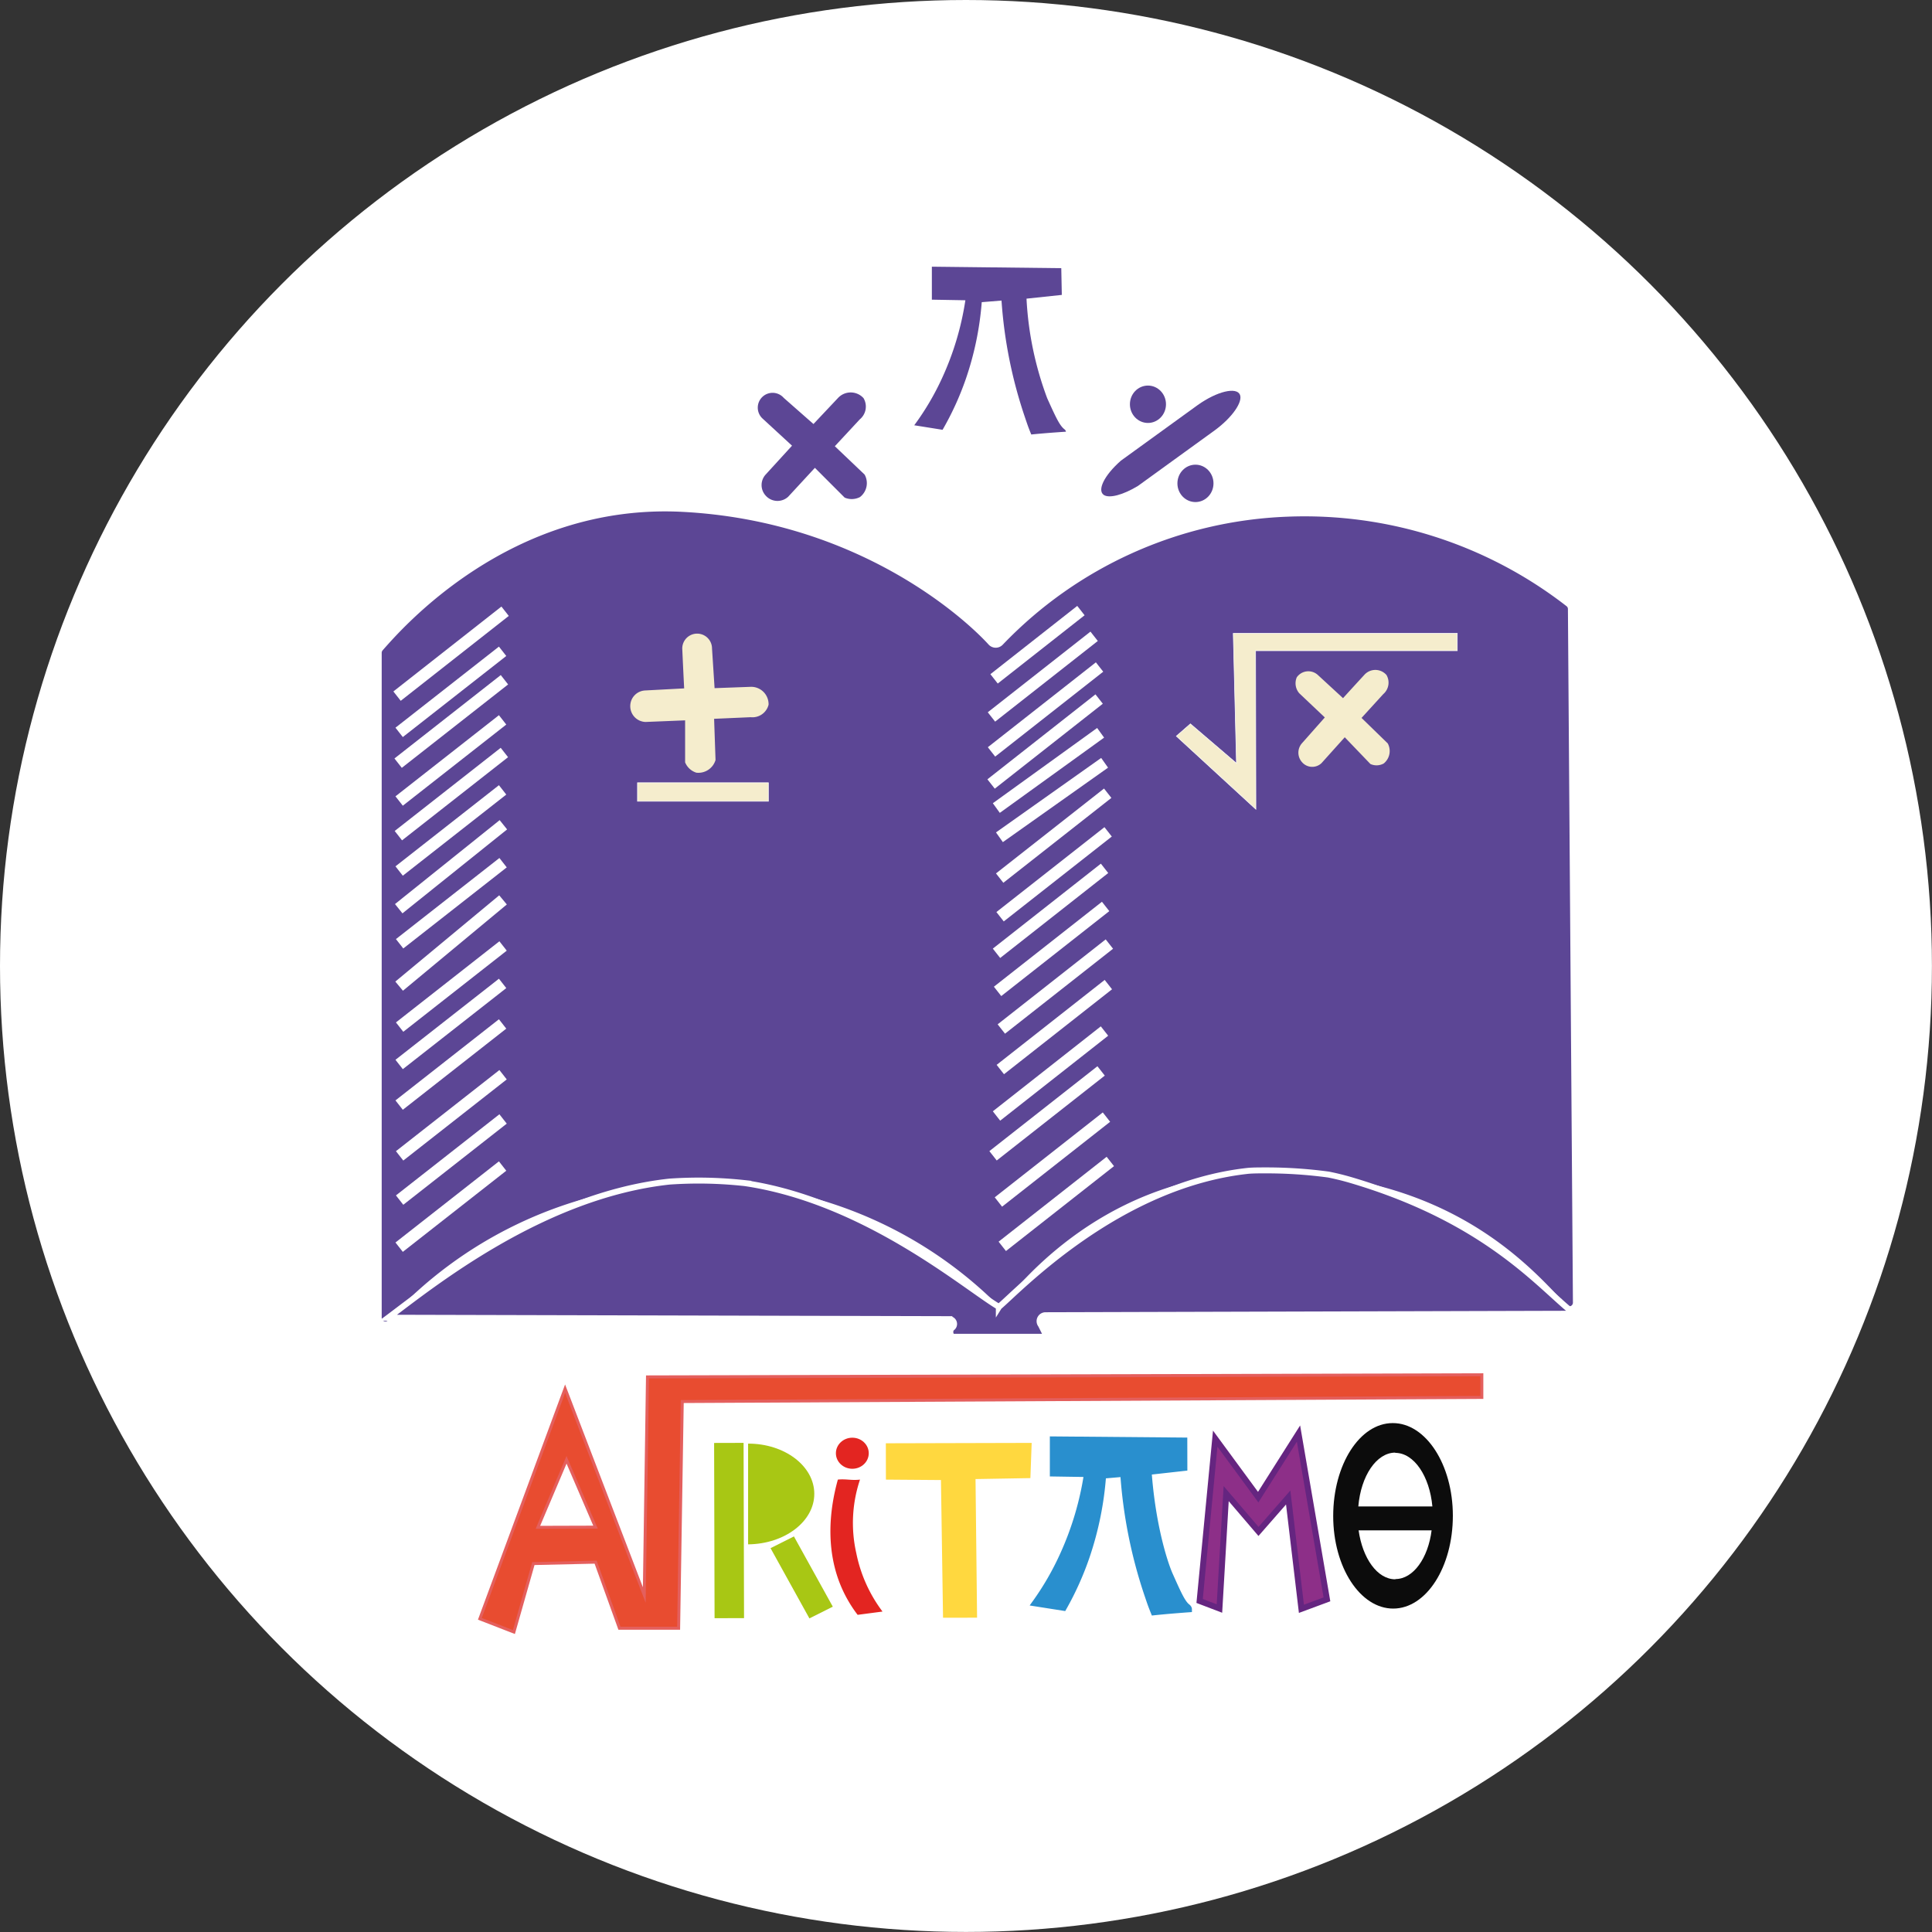 <svg id="Capa_1" data-name="Capa 1" xmlns="http://www.w3.org/2000/svg" viewBox="0 0 324.55 324.55"><rect x="0" y="0" width="324.55" height="324.55" fill="#333333" stroke="none"/><defs><style>.cls-1{fill:#fff;}.cls-15,.cls-2,.cls-4,.cls-6{fill:none;}.cls-2{stroke:#1d1d1b;}.cls-10,.cls-11,.cls-12,.cls-13,.cls-2,.cls-4,.cls-5,.cls-6,.cls-8{stroke-miterlimit:10;}.cls-3,.cls-5{fill:#5c4695;}.cls-4{stroke:#2790cf;}.cls-5,.cls-6,.cls-8{stroke:#fff;}.cls-6{stroke-width:2px;}.cls-7,.cls-8{fill:#f5edcd;}.cls-8{stroke-width:0.1px;}.cls-9{fill:#a8c714;}.cls-10{fill:#8d2f88;stroke:#652580;}.cls-11{fill:#e84c30;stroke:#e45f5d;stroke-width:0.5px;}.cls-12{fill:#ffd83f;stroke:#ffd83f;}.cls-13{fill:#298fce;stroke:#298fce;}.cls-14{fill:#e32521;}.cls-16{fill:#0c0c0c;}</style></defs><circle class="cls-1" cx="162.27" cy="162.27" r="162.27"/><path class="cls-2" d="M1053.17,558" transform="translate(-797.39 -378.06)"/><path class="cls-3" d="M929.05,444.9a2.49,2.49,0,1,0-3.54,3.49l4.93,4.54L926,457.79a2.62,2.62,0,0,0,0,3.51,2.65,2.65,0,0,0,3.8.2l4.48-4.85,5,5a3,3,0,0,0,2.57-.09,2.94,2.94,0,0,0,.78-3.78l-5-4.76,4.19-4.51a2.78,2.78,0,0,0,.63-3.57,2.91,2.91,0,0,0-4.31,0l-4.1,4.35Z" transform="translate(-797.39 -378.06)"/><path class="cls-2" d="M977.14,431.68" transform="translate(-797.39 -378.06)"/><path class="cls-3" d="M975.67,423.11l-21.74-.25,0,5.54,5.63.1a48.56,48.56,0,0,1-3.88,13,44.58,44.58,0,0,1-4.71,8l4.76.76a49.49,49.49,0,0,0,3.87-8.44,51.92,51.92,0,0,0,2.71-13l3.32-.27a77.11,77.11,0,0,0,3.9,19.5c.47,1.39.58,1.74,1.1,3,2.48-.26,5.82-.47,5.82-.47,0-.21-.21-.38-.31-.46-.79-.64-1.47-2.15-2.83-5.15a55.69,55.69,0,0,1-3.48-16.74l5.93-.63Z" transform="translate(-797.39 -378.06)"/><path class="cls-4" d="M999.07,555.23" transform="translate(-797.39 -378.06)"/><ellipse class="cls-3" cx="192.84" cy="67.91" rx="3.03" ry="3.14"/><ellipse class="cls-3" cx="200.82" cy="81.2" rx="3.03" ry="3.14"/><path class="cls-3" d="M1005.68,444.36c-.58-1.32-3.82-.59-7.1,1.75l-12.9,9.34c-2.86,2.52-4,5-2.86,5.76.93.6,3.22,0,5.73-1.52l12.9-9.34C1004.4,448.19,1006.2,445.56,1005.68,444.36Z" transform="translate(-797.39 -378.06)"/><path class="cls-5" d="M910.15,577.41a49.39,49.39,0,0,1,5-.3,48.57,48.57,0,0,1,7.66.56,70,70,0,0,1,42.63,20.77l0,0,.06-.05c2.26-2.82,16.14-21.52,41.88-22.82a43.64,43.64,0,0,1,13.45.62c22.9,3.08,34,15.75,39.29,21.41a1.13,1.13,0,0,0,2-.78l-.84-116.45a1.09,1.09,0,0,0-.42-.87,72.23,72.23,0,0,0-47.31-15.14A70.33,70.33,0,0,0,965.49,486a1.12,1.12,0,0,1-1.66,0c-4-4.4-22-20.88-51.7-22.45-29.35-1.55-47.8,20-50.84,23.43a1.16,1.16,0,0,0-.28.75V599.41a1.12,1.12,0,0,0,1.8.9h0a.73.73,0,0,0,.18-.17A70.21,70.21,0,0,1,910.15,577.41Z" transform="translate(-797.39 -378.06)"/><path class="cls-5" d="M1024.16,576.25c-1.21-.35-2.41-.64-3.6-.88a77.81,77.81,0,0,0-10.69-.7c-.94,0-1.86,0-2.76.07-22,2.36-38.66,20.14-41.88,22.83l-.05.08,0-.06c-5.49-3.22-22.3-17.76-42.64-20.78a72.63,72.63,0,0,0-7.66-.43c-1.72,0-3.39.06-5,.17-21.45,2.31-40.06,17.48-47.29,22.87l94.28.24a.81.81,0,0,1,.44,1.48h0c-.58.53-.18,1.67.44,1.48h15.49l-1-2A1,1,0,0,1,973,599l88.87-.25h0C1056.33,594.52,1047.47,583.09,1024.16,576.25Z" transform="translate(-797.39 -378.06)"/><line class="cls-6" x1="66.7" y1="116.94" x2="84.85" y2="102.68"/><line class="cls-6" x1="66.88" y1="128.2" x2="84.74" y2="114.19"/><line class="cls-6" x1="66.92" y1="140.38" x2="84.73" y2="126.41"/><line class="cls-6" x1="66.98" y1="152.65" x2="84.56" y2="138.55"/><line class="cls-6" x1="67.05" y1="165.66" x2="84.5" y2="151.17"/><line class="cls-6" x1="67.05" y1="178.82" x2="84.43" y2="165.2"/><path class="cls-6" d="M984.69,561.6" transform="translate(-797.39 -378.06)"/><path class="cls-6" d="M967.89,574.67" transform="translate(-797.39 -378.06)"/><path class="cls-6" d="M985,569.93" transform="translate(-797.39 -378.06)"/><path class="cls-6" d="M968,583.16" transform="translate(-797.39 -378.06)"/><path class="cls-6" d="M983.35,488.75" transform="translate(-797.39 -378.06)"/><path class="cls-6" d="M966.18,501.17" transform="translate(-797.39 -378.06)"/><line class="cls-6" x1="167.37" y1="135.74" x2="184.89" y2="123.1"/><path class="cls-6" d="M983.21,518.08" transform="translate(-797.39 -378.06)"/><path class="cls-6" d="M966.43,530.69" transform="translate(-797.39 -378.06)"/><path class="cls-6" d="M983.11,532.52" transform="translate(-797.39 -378.06)"/><path class="cls-6" d="M965.24,546.53" transform="translate(-797.39 -378.06)"/><path class="cls-6" d="M984.36,547.56" transform="translate(-797.39 -378.06)"/><path class="cls-6" d="M966.56,561.52" transform="translate(-797.39 -378.06)"/><path class="cls-7" d="M1026.11,498.66l3.65-4a2.54,2.54,0,0,0,.54-3.21,2.48,2.48,0,0,0-3.74,0q-1.79,1.94-3.56,3.89l-4.28-3.94a2.37,2.37,0,0,0-3.49.44,2.56,2.56,0,0,0,.42,2.68l4.29,4.06-3.85,4.35a2.39,2.39,0,0,0,0,3.14,2.26,2.26,0,0,0,3.3.18l3.9-4.34,4.31,4.49a2.49,2.49,0,0,0,2.23-.08,2.68,2.68,0,0,0,.68-3.38Z" transform="translate(-797.39 -378.06)"/><path class="cls-8" d="M1042.19,487.37v-2.91h-37.63l.54,21.82-7.74-6.62L995,501.72,1008.36,514l-.05-26.63Z" transform="translate(-797.39 -378.06)"/><path class="cls-7" d="M912.48,499.07v7.05a3,3,0,0,0,1.89,1.74,3,3,0,0,0,3.22-2.13l-.24-6.92,6.15-.27a2.79,2.79,0,0,0,3-2.1,2.92,2.92,0,0,0-3.07-3l-6,.22L917,487a2.48,2.48,0,1,0-5,0q.15,3.36.32,6.7l-6.56.35a2.62,2.62,0,0,0-2.49,2.48,2.65,2.65,0,0,0,2.56,2.81Z" transform="translate(-797.39 -378.06)"/><rect class="cls-8" x="107.09" y="131.49" width="21.99" height="3.11"/><line class="cls-6" x1="67.13" y1="194.17" x2="84.51" y2="180.54"/><line class="cls-6" x1="67.05" y1="209.51" x2="84.43" y2="195.88"/><path class="cls-6" d="M966.2,597.59" transform="translate(-797.39 -378.06)"/><path class="cls-6" d="M965.35,486.11" transform="translate(-797.39 -378.06)"/><path class="cls-6" d="M983.78,494.28" transform="translate(-797.39 -378.06)"/><path class="cls-6" d="M965.86,506.91" transform="translate(-797.39 -378.06)"/><line class="cls-6" x1="167.89" y1="140.65" x2="185.56" y2="128.14"/><path class="cls-6" d="M984,524.55" transform="translate(-797.39 -378.06)"/><path class="cls-6" d="M965.8,538.82" transform="translate(-797.39 -378.06)"/><path class="cls-6" d="M984,540.33" transform="translate(-797.39 -378.06)"/><path class="cls-6" d="M965.8,554.6" transform="translate(-797.39 -378.06)"/><path class="cls-6" d="M984.63,553.64" transform="translate(-797.39 -378.06)"/><path class="cls-6" d="M967.25,567.31" transform="translate(-797.39 -378.06)"/><path class="cls-6" d="M984.54,576.34" transform="translate(-797.39 -378.06)"/><path class="cls-6" d="M968.74,588.64" transform="translate(-797.39 -378.06)"/><path class="cls-6" d="M981.27,483.44" transform="translate(-797.39 -378.06)"/><path class="cls-6" d="M965.85,495.54" transform="translate(-797.39 -378.06)"/><path class="cls-6" d="M979.42,479.7" transform="translate(-797.39 -378.06)"/><path class="cls-6" d="M965.35,490.73" transform="translate(-797.39 -378.06)"/><path class="cls-6" d="M984.05,510.39" transform="translate(-797.39 -378.06)"/><path class="cls-6" d="M965.9,524.66" transform="translate(-797.39 -378.06)"/><line class="cls-6" x1="166.56" y1="126.31" x2="184.71" y2="112.05"/><line class="cls-6" x1="166.49" y1="131.7" x2="184.64" y2="117.43"/><line class="cls-6" x1="166.55" y1="120.44" x2="183.8" y2="106.89"/><line class="cls-6" x1="166.99" y1="114.04" x2="181.58" y2="102.57"/><line class="cls-6" x1="167.93" y1="147.51" x2="186.08" y2="133.25"/><line class="cls-6" x1="168" y1="154" x2="186.15" y2="139.74"/><line class="cls-6" x1="167.4" y1="160.14" x2="185.55" y2="145.87"/><line class="cls-6" x1="167.58" y1="166.54" x2="185.73" y2="152.27"/><line class="cls-6" x1="168.21" y1="172.86" x2="186.36" y2="158.59"/><line class="cls-6" x1="168.04" y1="179.67" x2="186.19" y2="165.4"/><line class="cls-6" x1="167.4" y1="187.47" x2="185.54" y2="173.2"/><line class="cls-6" x1="166.82" y1="194.16" x2="184.97" y2="179.9"/><line class="cls-6" x1="167.72" y1="201.92" x2="185.87" y2="187.66"/><line class="cls-6" x1="168.37" y1="209.37" x2="186.52" y2="195.11"/><line class="cls-6" x1="67.13" y1="201.6" x2="84.51" y2="187.97"/><line class="cls-6" x1="67.05" y1="185.64" x2="84.43" y2="172.01"/><line class="cls-6" x1="67.13" y1="172.54" x2="84.51" y2="158.91"/><line class="cls-6" x1="67.13" y1="158.54" x2="84.51" y2="144.92"/><line class="cls-6" x1="67.05" y1="146.32" x2="84.43" y2="132.69"/><line class="cls-6" x1="67.05" y1="134.56" x2="84.43" y2="120.93"/><line class="cls-6" x1="67.05" y1="123.03" x2="84.43" y2="109.41"/><rect class="cls-9" x="917.35" y="620.52" width="4.95" height="29.44" transform="translate(-799.01 -375.72) rotate(-0.15)"/><path class="cls-9" d="M934.18,629c0-4.67-5-8.45-11.12-8.43l0,16.92C929.23,637.43,934.19,633.63,934.18,629Z" transform="translate(-797.39 -378.06)"/><polygon class="cls-9" points="133.37 258.1 129.44 260.07 135.97 271.87 139.9 269.9 133.37 258.1"/><polygon class="cls-10" points="211.36 251.5 204.14 241.67 201.52 268.94 204.85 270.21 205.98 250.91 211.41 257.26 216.4 251.56 218.62 270.26 222.91 268.67 218.13 240.82 211.36 251.5"/><path class="cls-11" d="M906.16,609.36,905.62,646l-13.3-34.66L878,650l5.72,2.22,3.27-11.5,10.46-.24,4,11.1,9.94,0L912,613.5l134.32-.69V609Zm-18.41,25.27,4.81-11.34,4.87,11.31Z" transform="translate(-797.39 -378.06)"/><polygon class="cls-12" points="172.79 242.89 149.31 242.95 149.32 248.06 158.56 248.13 158.91 271.26 163.63 271.25 163.37 247.97 172.61 247.81 172.79 242.89"/><path class="cls-13" d="M996.34,620.05l-22.09-.19,0,5.73,5.73.09A51.18,51.18,0,0,1,976,639.13a47.05,47.05,0,0,1-4.76,8.26l4.83.76a51.09,51.09,0,0,0,3.91-8.73,54.6,54.6,0,0,0,2.72-13.48l3.38-.29a80.69,80.69,0,0,0,4,20.15c.49,1.44.6,1.8,1.13,3.11,2.53-.27,5.91-.51,5.91-.51,0-.21-.2-.38-.31-.46-.81-.67-1.5-2.22-2.89-5.33-.94-2.12-2.93-8.44-3.57-17.29l6-.67Z" transform="translate(-797.39 -378.06)"/><path class="cls-14" d="M941.23,638.94a22.91,22.91,0,0,1,.63-12.33c-1.39.18-2.33-.14-3.72,0-1.21,4.35-2.68,12.62,1.67,20.23a21.5,21.5,0,0,0,1.65,2.49l4.18-.55A24.23,24.23,0,0,1,941.23,638.94Z" transform="translate(-797.39 -378.06)"/><ellipse class="cls-14" cx="940.55" cy="622.22" rx="2.76" ry="2.61" transform="translate(-798.78 -375.96) rotate(-0.13)"/><path class="cls-15" d="M1038,631.12c-.46-5.12-3.08-9-6.24-9s-5.76,3.95-6.2,9.08Z" transform="translate(-797.39 -378.06)"/><path class="cls-15" d="M1025.67,635.1c.66,4.71,3.17,8.23,6.15,8.22s5.48-3.53,6.11-8.25Z" transform="translate(-797.39 -378.06)"/><path class="cls-16" d="M1031.35,617.12c-5.56,0-10,7-10,15.61s4.54,15.57,10.1,15.55,10-7,10-15.6S1036.9,617.1,1031.35,617.12Zm.42,5c3.16,0,5.78,3.92,6.24,9l-12.44,0C1026,626,1028.61,622.09,1031.77,622.08Zm0,21.24c-3,0-5.49-3.51-6.15-8.22l12.26,0C1037.3,639.79,1034.81,643.31,1031.82,643.32Z" transform="translate(-797.39 -378.06)"/></svg>